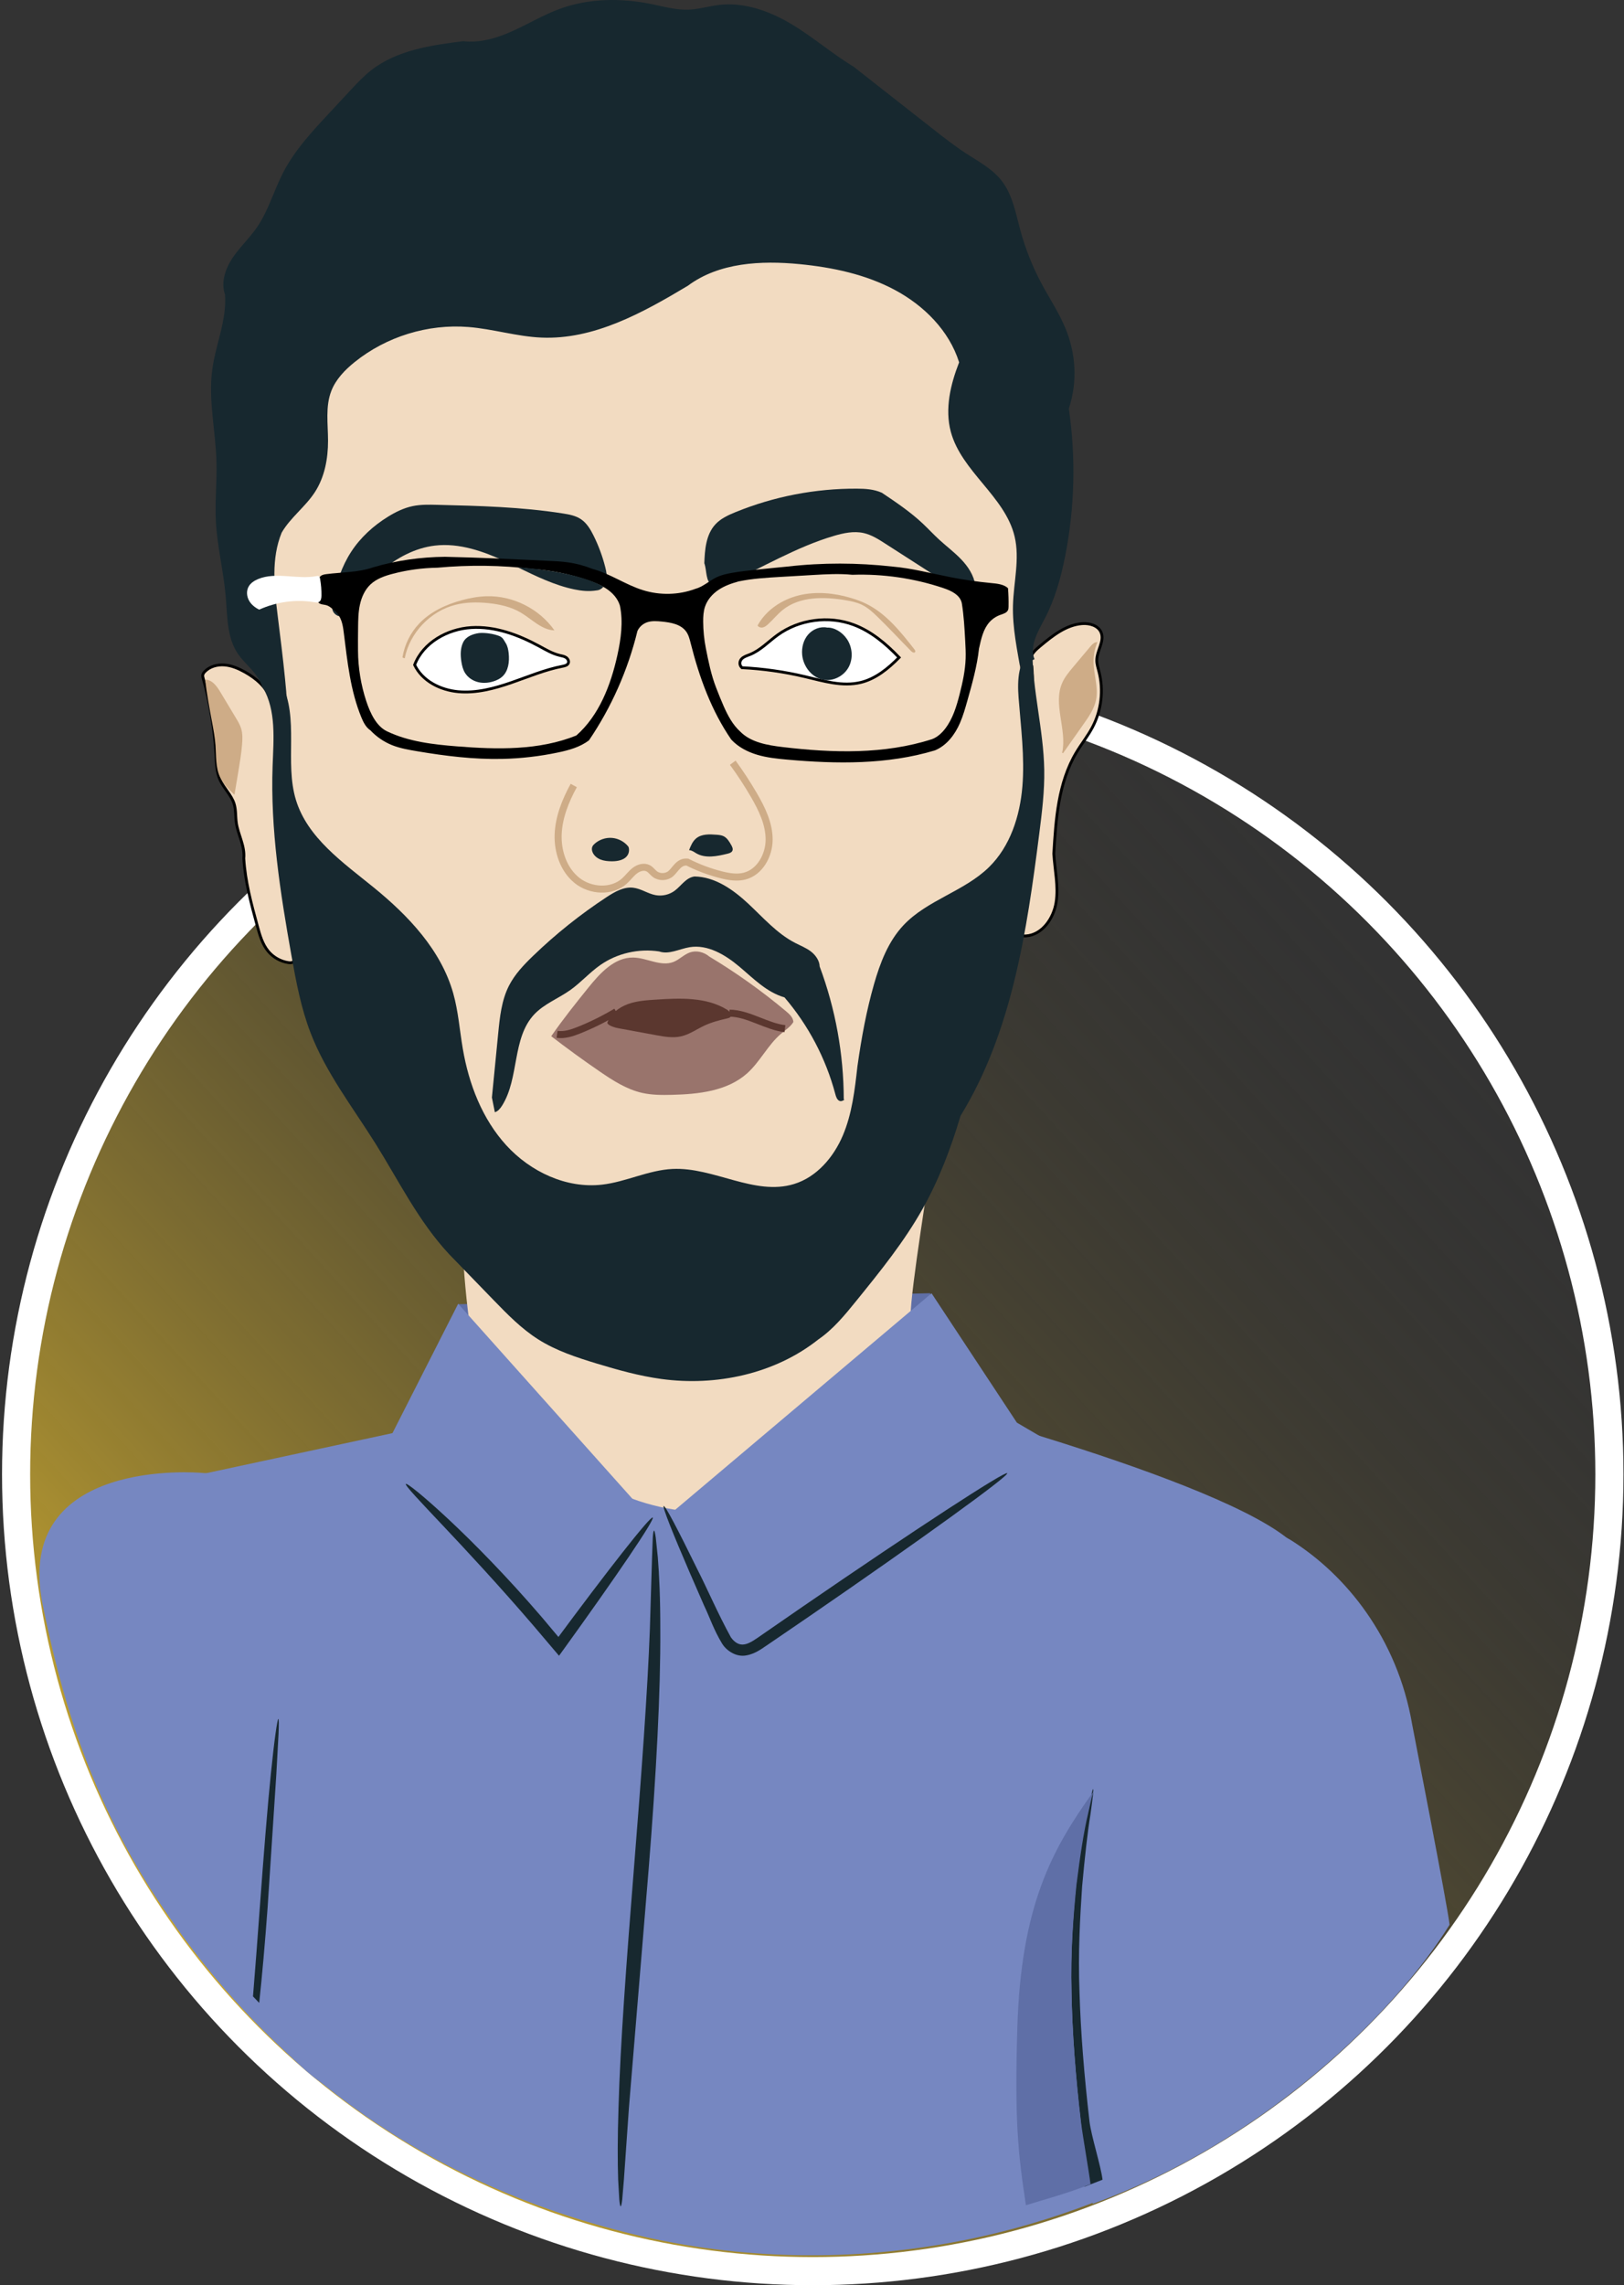<svg width="231" height="325" viewBox="0 0 231 325" fill="none" xmlns="http://www.w3.org/2000/svg">
<rect x="0" y="0" width="231" height="325" fill="#333333" stroke="none"/>
<circle cx="115.606" cy="209.684" r="113.317" fill="url(#paint0_linear_714_4482)" stroke="white" stroke-width="4"/>
<path d="M65.156 185.489L132.323 183.922L133.036 199.734L75.555 216.473L65.156 185.489Z" fill="#5F6FA7"/>
<path fill-rule="evenodd" clip-rule="evenodd" d="M65.732 172.525C65.615 179.268 66.608 189.959 68.496 197.563C67.672 200.434 71.58 205.086 70.757 207.957C69.841 217.728 78.259 212.601 83.747 229.593C88.377 226.899 92.8 224.179 95.127 221.197C90.084 214.282 99.346 216.497 105.145 212.299C113.686 208.025 121.573 197.369 129.524 187.175C129.524 183.352 132.233 167.276 132.686 163.266C113.552 166.602 84.866 169.189 65.732 172.525Z" fill="#F2DBC1"/>
<path d="M54.323 206.773L29.89 232.077L12.951 250.521L19.86 263.342C82.481 309.209 99.654 336.578 188.597 267.758L190.23 229.02L144.644 202.329L132.507 183.931L93.368 216.977L65.172 185.42L54.323 206.773Z" fill="#7687C1"/>
<path d="M184.82 220.418C177.511 211.283 128.41 198.654 128.41 198.654C118.317 218.357 88.391 222.139 73.623 199.992L28.615 209.673L25.007 273.997C41.836 297.664 63.87 310.902 87.588 317.119C116.72 324.934 152.273 320.799 182.774 298.19L184.82 220.418Z" fill="#7687C1"/>
<path d="M183.585 219.018C191.463 223.955 198.753 232.959 200.864 245.222C201.008 246.06 205.931 271.16 206.188 273.74C198.55 286.083 180 304.526 155.427 313.43C156.903 295.74 158.758 260.864 162.117 250.209C169.011 228.334 177.371 215.126 183.585 219.018Z" fill="#7687C1"/>
<path d="M28.602 209.467C40.308 210.14 32.789 221.251 36.144 232.594C38.585 240.838 67.077 316.588 42.359 293.447C17.641 270.305 10.374 249.389 6.073 228.234C1.771 207.08 28.602 209.467 28.602 209.467Z" fill="#7687C1"/>
<path d="M154.612 258.084C155.099 255.724 155.407 254.431 155.492 254.448C155.576 254.466 155.427 255.795 155.088 258.174C154.698 260.544 154.314 264 153.924 268.269C153.638 272.55 153.33 277.655 153.55 283.326C153.713 288.997 154.221 295.219 154.974 301.737C155.225 303.798 156.586 308.004 156.827 309.998L154.262 310.995C153.988 308.784 154.024 304.185 153.743 301.883C152.99 295.342 152.512 289.068 152.411 283.351C152.253 277.628 152.651 272.481 153.051 268.18C153.558 263.89 154.076 260.434 154.612 258.084Z" fill="#17282F"/>
<path d="M39.191 246.556C39.38 245.204 39.521 244.46 39.597 244.466C39.676 244.471 39.678 245.226 39.62 246.585C39.535 248.139 39.429 250.06 39.306 252.335C38.973 257.399 38.542 263.998 38.064 271.296C37.704 276.245 37.294 280.879 36.869 284.852L35.987 283.926C36.295 280.151 36.624 275.83 36.96 271.236C37.501 263.837 38.03 257.133 38.527 252.288C38.775 249.867 38.998 247.907 39.191 246.556Z" fill="#17282F"/>
<path d="M152.416 283.269C152.509 288.989 152.992 295.267 153.763 301.81C154.032 303.965 154.855 308.557 155.119 310.633C151.7 311.987 148.21 312.913 145.93 313.625C144.779 306.11 144.317 301.495 144.705 288.405C145.222 270.965 149.69 262.974 155.415 254.955L155.553 254.64C155.396 255.148 155.127 256.292 154.759 257.98C154.197 260.333 153.651 263.792 153.113 268.086C152.688 272.391 152.263 277.542 152.416 283.269Z" fill="#5F6FA7"/>
<path d="M57.726 211.046C57.575 211.235 59.667 213.439 63.027 216.996C66.386 220.557 70.992 225.504 75.867 231.183C76.893 232.392 77.897 233.576 78.868 234.719L79.516 235.48L80.098 234.678C83.874 229.449 87.14 224.803 89.423 221.431C91.707 218.057 93.005 215.959 92.846 215.825C92.689 215.69 91.101 217.544 88.595 220.727C86.091 223.909 82.667 228.422 78.837 233.607L80.065 233.566C79.094 232.409 78.088 231.212 77.062 229.988C72.152 224.269 67.384 219.426 63.809 216.083C60.229 212.742 57.868 210.868 57.726 211.046Z" fill="#17282F"/>
<path d="M94.402 214.18C94.192 214.277 95.619 217.881 98.097 223.632C98.742 225.112 99.424 226.678 100.142 228.326C100.963 230.03 101.503 231.76 102.717 233.759C103.301 234.72 104.702 235.723 106.168 235.428C107.563 235.173 108.497 234.359 109.413 233.77C111.282 232.494 113.206 231.179 115.177 229.83C123.068 224.411 130.155 219.427 135.238 215.752C140.323 212.076 143.4 209.709 143.269 209.519C143.138 209.33 139.823 211.355 134.568 214.782C129.312 218.21 122.119 223.039 114.229 228.459C112.263 229.817 110.347 231.141 108.484 232.427C107.542 233.077 106.688 233.73 105.908 233.859C105.155 234.004 104.503 233.609 103.971 232.871C102.116 229.503 100.568 225.87 99.171 223.142C96.419 217.516 94.613 214.085 94.402 214.18Z" fill="#17282F"/>
<path d="M88.287 313.777C88.358 313.777 88.433 313.442 88.51 312.801C88.569 312.108 88.647 311.175 88.744 310.002C88.919 307.513 89.163 304.01 89.464 299.707C90.186 290.964 91.177 278.981 92.271 265.743C93.341 252.474 93.977 240.459 93.922 231.762C93.931 227.413 93.766 223.893 93.567 221.462C93.445 220.289 93.347 219.356 93.276 218.662C93.184 218.023 93.103 217.687 93.03 217.687C92.956 217.687 92.897 218.024 92.851 218.664C92.826 219.357 92.792 220.29 92.749 221.464C92.674 223.953 92.568 227.455 92.436 231.759C92.112 240.453 91.24 252.462 90.17 265.73C89.102 278.993 88.22 291.003 87.978 299.701C87.833 304.049 87.843 307.568 87.927 310.001C87.994 311.174 88.047 312.107 88.087 312.801C88.146 313.442 88.213 313.777 88.287 313.777Z" fill="#17282F"/>
<path d="M146.769 94.743C146.444 94.276 146.513 93.621 146.788 93.123C147.062 92.626 147.509 92.249 147.947 91.884C149.709 90.412 151.632 88.873 153.922 88.695C154.979 88.613 156.212 88.963 156.619 89.94C157.141 91.192 156.021 92.529 156.005 93.885C155.999 94.442 156.181 94.981 156.32 95.52C157.002 98.147 156.668 101.025 155.398 103.424C154.741 104.667 153.852 105.773 153.125 106.979C150.524 111.297 150.176 116.559 149.895 121.417C150.032 123.727 150.577 126.048 150.221 128.334C149.864 130.622 148.234 132.958 145.924 133.108C145.704 133.122 145.469 133.112 145.291 132.983C145.067 132.823 144.994 132.53 144.94 132.26C143.869 126.988 143.628 121.548 144.228 116.2C145.039 108.972 147.378 101.818 146.769 94.743Z" fill="#F2DBC1" stroke="black" stroke-width="0.4" stroke-miterlimit="10"/>
<path d="M151.097 106.995C151.779 103.732 149.747 100.16 151.093 97.112C151.459 96.281 152.051 95.572 152.635 94.876C153.45 93.905 154.265 92.934 155.081 91.963C155.349 91.644 155.683 91.295 156.097 91.326C155.732 92.191 155.542 93.129 155.544 94.069C155.548 95.889 156.258 97.708 155.912 99.494C155.662 100.789 154.882 101.911 154.122 102.988C153.153 104.365 152.182 105.739 151.214 107.116C151.031 107.077 150.951 106.808 151.097 106.995Z" fill="#CEAC87"/>
<path d="M38.428 99.32C37.838 97.649 36.374 96.434 34.825 95.572C33.93 95.075 32.968 94.657 31.946 94.573C30.926 94.489 29.838 94.778 29.129 95.517C28.994 95.658 28.871 95.822 28.843 96.015C28.818 96.176 28.865 96.338 28.908 96.496C29.912 100.054 30.52 103.722 30.719 107.415C30.782 108.595 30.811 109.811 31.292 110.891C31.835 112.109 32.916 113.058 33.306 114.334C33.57 115.196 33.488 116.124 33.615 117.017C33.857 118.711 34.85 120.29 34.678 122.082C34.87 125.359 35.741 128.552 36.607 131.719C36.952 132.98 37.318 134.283 38.154 135.289C38.871 136.151 39.911 136.737 41.019 136.903C41.214 136.931 41.421 136.946 41.601 136.866C42.107 136.64 42.051 135.917 41.916 135.381C40.27 128.767 39.555 121.922 39.745 115.085C39.44 112.402 39.692 109.692 39.723 106.995C39.753 104.295 39.248 101.645 38.428 99.32Z" fill="#F2DBC1" stroke="black" stroke-width="0.4" stroke-miterlimit="10"/>
<path d="M29.18 96.669C30.146 96.634 30.828 97.568 31.326 98.398C32.072 99.637 32.817 100.878 33.561 102.117C33.847 102.594 34.136 103.078 34.3 103.61C34.521 104.331 34.497 105.103 34.435 105.857C34.329 107.164 34.112 108.46 33.897 109.753C33.714 110.849 33.532 111.944 33.35 113.038C32.559 112.282 31.752 111.5 31.291 110.509C30.654 109.134 30.765 107.551 30.656 106.039C30.577 104.919 30.37 103.813 30.163 102.709C29.782 100.663 29.399 98.617 29.18 96.669Z" fill="#CEAC87"/>
<path d="M147.148 93.758C146.403 91.85 147.648 89.814 148.598 87.999C150.036 85.256 150.882 82.242 151.488 79.206C152.873 72.275 153.057 65.104 152.031 58.112C153.32 54.216 153.008 50.21 151.542 46.671C150.62 44.448 149.272 42.433 148.138 40.311C146.853 37.908 145.844 35.362 145.131 32.733C144.465 30.281 144.015 27.659 142.442 25.664C141.137 24.009 139.216 22.991 137.448 21.842C135.795 20.769 134.243 19.55 132.692 18.334C128.942 15.391 125.192 12.449 121.441 9.506C118.3 7.593 115.584 5.213 112.499 3.384C109.415 1.555 105.84 0.283 102.279 0.701C100.843 0.869 99.44 1.309 97.996 1.371C96.179 1.449 94.399 0.932 92.619 0.572C88.306 -0.303 83.734 -0.251 79.605 1.266C77.311 2.108 75.2 3.38 72.973 4.388C70.747 5.395 68.309 6.149 65.882 5.858C61.311 6.426 56.457 7.132 52.803 9.988C51.719 10.835 50.777 11.845 49.839 12.853C48.815 13.953 47.791 15.053 46.767 16.155C44.358 18.744 41.916 21.373 40.29 24.511C38.955 27.086 38.189 29.959 36.54 32.346C35.489 33.865 34.113 35.137 33.085 36.671C32.056 38.205 31.393 40.159 32.007 41.902C32.274 45.517 30.684 48.954 30.199 52.518C29.603 56.883 30.674 61.288 30.793 65.694C30.869 68.469 30.565 71.247 30.699 74.02C30.875 77.678 31.809 81.26 32.114 84.908C32.347 87.683 32.272 90.67 33.834 92.976C34.93 94.592 36.761 95.737 37.341 97.83C42.895 99.407 48.804 98.469 54.541 97.818C62.785 96.884 71.101 96.571 79.392 96.886C90.831 97.32 102.207 98.942 113.65 99.262C125.093 99.581 136.811 98.516 147.148 93.758Z" fill="#17282F"/>
<path d="M112.199 184.55C115.038 182.52 117.824 180.386 120.226 177.856C123.538 174.366 126.049 170.202 128.372 165.987C137.298 149.79 143.909 132.055 145.417 113.621C145.64 110.891 145.751 108.146 145.579 105.414C146.865 98.913 143.917 92.498 144.087 86.087C144.176 82.81 145.077 79.488 144.319 76.299C142.963 70.593 136.767 67.072 135.245 61.407C134.371 58.148 135.2 54.672 136.427 51.53C135.006 47.022 131.438 43.461 127.286 41.238C123.134 39.016 118.428 38.023 113.742 37.566C108.244 37.031 102.276 37.334 97.846 40.636C91.404 44.491 84.467 48.337 77.001 48.011C73.505 47.858 70.109 46.783 66.621 46.506C60.865 46.047 54.961 47.866 50.461 51.483C49.064 52.606 47.767 53.943 47.122 55.612C46.266 57.827 46.657 60.294 46.661 62.668C46.667 65.227 46.176 67.854 44.783 70.001C43.431 72.084 41.311 73.602 40.066 75.75C38.557 79.433 39.001 83.554 39.486 87.462C40.236 93.518 41.017 99.585 41.131 105.686C41.197 109.107 41.051 112.529 41.098 115.952C41.252 127.098 43.587 138.517 50.143 148.082C55.741 159.644 63.825 169.995 73.685 178.231C75.367 179.636 77.103 180.982 78.955 182.156C86.156 186.723 95.074 188.507 103.48 187.063C106.7 186.512 110.124 186.035 112.199 184.55Z" fill="#F2DBC1"/>
<path d="M89.346 120.366C88.78 119.677 87.926 119.233 87.037 119.165C86.148 119.098 85.237 119.409 84.575 120.005C84.453 120.116 84.336 120.239 84.266 120.388C84.149 120.64 84.18 120.939 84.285 121.195C84.483 121.687 84.93 122.047 85.421 122.242C85.913 122.436 86.451 122.483 86.982 122.492C87.877 122.504 88.924 122.311 89.329 121.513C89.555 121.07 89.481 120.531 89.346 120.366Z" fill="#17282F"/>
<path d="M98.016 120.903C98.255 120.294 98.513 119.657 99.015 119.24C99.789 118.592 100.91 118.637 101.917 118.715C102.253 118.742 102.599 118.771 102.905 118.914C103.419 119.158 103.73 119.682 104.009 120.178C104.15 120.428 104.295 120.727 104.179 120.991C104.064 121.249 103.755 121.347 103.478 121.415C101.991 121.781 100.322 122.123 99.007 121.339C98.716 121.165 98.423 120.929 98.016 120.903Z" fill="#17282F"/>
<path d="M81.61 111.713C80.436 113.863 79.49 116.205 79.394 118.654C79.298 121.102 80.16 123.683 82.071 125.215C83.984 126.747 87.007 126.935 88.828 125.294C89.34 124.834 89.741 124.256 90.286 123.834C90.831 123.412 91.601 123.168 92.207 123.494C92.574 123.691 92.816 124.057 93.143 124.311C93.795 124.813 94.8 124.782 95.421 124.242C96.093 123.658 96.55 122.499 97.762 122.603C99.298 123.383 100.922 123.992 102.594 124.414C103.679 124.688 104.828 124.881 105.914 124.6C108.091 124.037 109.404 121.643 109.402 119.394C109.4 117.145 108.372 115.031 107.241 113.085C106.317 111.496 105.312 109.956 104.228 108.473" stroke="#CEAC87" stroke-miterlimit="10"/>
<path d="M138.726 83.22C138.522 81.819 137.7 80.575 136.721 79.551C135.742 78.527 134.599 77.677 133.557 76.717C132.764 75.985 132.033 75.193 131.246 74.453C129.479 72.792 127.455 71.432 125.44 70.081C124.297 69.566 123.068 69.503 121.886 69.497C115.979 69.464 110.068 70.609 104.602 72.844C103.575 73.263 102.537 73.741 101.779 74.55C100.382 76.041 100.253 78.281 100.184 80.1C100.573 81.196 100.319 82.726 101.355 83.254C101.98 83.572 102.729 83.295 103.369 83.009C108.442 80.725 113.261 77.796 118.597 76.219C119.975 75.811 121.44 75.494 122.845 75.809C123.963 76.059 124.954 76.69 125.917 77.311C129.397 79.547 132.877 81.784 136.357 84.018C136.842 84.33 137.385 84.655 137.956 84.567C138.526 84.475 138.806 83.775 138.726 83.22Z" fill="#17282F"/>
<path d="M48.615 87.649C50.294 85.337 52.06 83.055 54.233 81.199C56.406 79.344 59.036 77.924 61.875 77.593C65.357 77.185 68.814 78.426 71.995 79.901C75.176 81.376 78.287 83.121 81.72 83.829C82.721 84.036 83.745 84.151 84.898 83.966C85.568 83.913 86.088 83.299 86.24 82.645C86.394 81.992 86.256 81.308 86.09 80.656C85.699 79.116 85.144 77.617 84.44 76.192C83.995 75.292 83.461 74.391 82.625 73.834C81.873 73.332 80.954 73.162 80.061 73.023C74.158 72.093 68.165 71.944 62.192 71.796C61.025 71.767 59.845 71.739 58.7 71.978C57.455 72.239 56.291 72.806 55.208 73.474C53.127 74.754 51.275 76.437 49.944 78.486C48.613 80.538 47.834 82.906 47.341 85.3C47.234 85.82 47.142 86.377 47.335 86.873C47.527 87.368 48.123 87.747 48.615 87.649Z" fill="#17282F"/>
<path d="M112.853 145.346C112.82 144.721 112.306 144.242 111.827 143.838C108.388 140.954 104.723 138.341 100.877 136.031C100.097 135.375 99.029 135.14 98.132 135.455C97.282 135.752 96.637 136.475 95.799 136.805C93.987 137.518 92.023 136.215 90.075 136.182C87.402 136.137 85.337 138.413 83.662 140.494C81.9 142.681 80.141 144.869 78.406 147.371C80.655 149.102 82.951 150.773 85.292 152.377C87.166 153.663 89.124 154.931 91.341 155.431C92.727 155.744 94.163 155.742 95.584 155.708C99.37 155.615 103.445 155.175 106.268 152.654C108.117 151.001 109.211 148.623 111.099 147.015C111.732 146.476 112.445 146.03 112.853 145.346Z" fill="#99746C"/>
<path d="M86.408 145.385C86.891 144.14 88.059 143.259 89.312 142.802C90.568 142.346 91.922 142.254 93.255 142.168C96.735 141.94 100.473 141.772 103.435 143.612C103.795 143.835 104.174 144.298 103.902 144.623C103.793 144.752 103.617 144.797 103.451 144.834C102.341 145.088 101.229 145.377 100.196 145.858C99.086 146.379 98.062 147.124 96.864 147.392C95.705 147.653 94.496 147.438 93.327 147.222C91.531 146.893 89.732 146.563 87.936 146.231C87.24 146.104 86.269 145.742 86.408 145.385Z" fill="#5B372F"/>
<path d="M79.238 147.107C80.32 147.26 81.401 146.892 82.415 146.484C84.222 145.755 85.973 144.884 87.644 143.883" stroke="#5B372F" stroke-miterlimit="10"/>
<path d="M103.77 144.09C106.465 144.123 108.973 145.981 111.65 146.296" stroke="#5B372F" stroke-miterlimit="10"/>
<path d="M120.018 156.348C120.006 149.911 118.839 143.477 116.588 137.447C116.571 136.638 116.022 135.84 115.34 135.317C114.658 134.795 113.841 134.484 113.079 134.088C110.492 132.749 108.54 130.481 106.408 128.497C104.276 126.512 101.699 124.697 98.787 124.652C97.55 124.824 96.89 126.002 95.956 126.688C95.194 127.247 94.197 127.477 93.267 127.309C92.155 127.108 91.182 126.377 90.059 126.25C88.708 126.096 87.43 126.84 86.291 127.585C82.551 130.037 79.042 132.841 75.825 135.946C74.518 137.206 73.242 138.541 72.412 140.157C71.339 142.248 71.091 144.653 70.862 146.992C70.565 150.017 70.268 153.044 69.969 156.088C70.108 156.786 70.247 157.483 70.389 158.181C70.845 158.044 71.167 157.638 71.421 157.235C73.887 153.313 72.812 147.658 75.98 144.276C77.395 142.767 79.417 142.011 81.105 140.815C82.624 139.737 83.868 138.308 85.394 137.241C87.786 135.567 90.842 134.873 93.752 135.311C95.153 135.801 96.632 134.949 98.097 134.709C100.669 134.287 103.156 135.786 105.155 137.464C107.152 139.141 109.032 141.112 111.586 141.847C114.982 145.808 117.472 150.543 118.812 155.586C118.914 155.967 119.045 156.399 119.404 156.567C119.76 156.731 120.289 156.301 120.018 156.348Z" fill="#17282F"/>
<path d="M37.409 97.802C39.299 101.077 38.914 105.12 38.777 108.899C38.447 117.946 39.866 126.96 41.45 135.872C42.113 139.604 42.814 143.356 44.176 146.893C46.378 152.608 50.208 157.517 53.454 162.711C56.756 167.994 59.523 173.677 63.863 178.351C65.962 180.516 68.062 182.681 70.161 184.848C72.142 186.89 74.147 188.955 76.549 190.479C79.097 192.097 82.002 193.049 84.892 193.926C87.9 194.839 90.942 195.687 94.057 196.115C101.865 197.188 110.232 195.392 116.403 190.495C118.527 189.037 120.182 187.007 121.804 185.004C125.206 180.805 128.627 176.58 131.267 171.863C133.569 167.748 135.249 163.318 136.631 158.689C143.951 146.76 146.057 132.449 147.826 118.567C148.211 115.548 148.588 112.516 148.535 109.475C148.439 103.779 146.841 98.159 146.847 92.387C144.803 93.792 144.695 96.725 144.883 99.197C145.205 103.416 145.774 107.646 145.424 111.861C145.074 116.078 143.691 120.377 140.666 123.335C137.151 126.772 131.879 128.003 128.512 131.585C126.347 133.887 125.186 136.945 124.317 139.985C123.248 143.723 122.539 147.565 121.962 151.651C121.587 154.996 121.198 158.396 119.883 161.493C118.568 164.589 116.168 167.4 112.95 168.389C107.332 170.118 101.517 165.96 95.645 166.248C92.222 166.416 89.035 168.09 85.631 168.481C80.574 169.061 75.46 166.652 72.025 162.894C68.59 159.137 66.689 154.181 65.831 149.165C65.379 146.524 65.192 143.827 64.463 141.25C62.726 135.114 58.093 130.229 53.147 126.206C48.772 122.649 43.737 119.159 42.093 113.766C40.45 108.379 42.603 102.144 40.024 97.138C39.694 96.499 39.133 95.815 38.42 95.91C37.333 96.055 37.3 97.614 37.409 97.802Z" fill="#17282F"/>
<path d="M71.459 107.93C74.115 107.87 76.766 107.565 79.367 107.018C80.924 106.691 82.509 106.256 83.775 105.292C86.972 100.587 89.319 95.282 90.671 89.734C90.976 89.072 91.564 88.628 92.187 88.456C92.809 88.284 93.469 88.335 94.112 88.396C95.406 88.521 96.852 88.769 97.606 89.828C97.956 90.319 98.104 90.922 98.251 91.507C99.466 96.329 101.195 101.085 104.015 105.181C105.004 106.246 106.329 106.934 107.71 107.344C109.09 107.754 110.532 107.905 111.964 108.032C118.999 108.659 126.219 108.759 132.985 106.719C134.672 106.019 135.831 104.47 136.544 102.83C136.989 101.81 137.292 100.734 137.595 99.663C138.285 97.22 138.978 94.764 139.254 92.241C139.565 90.835 139.86 89.465 140.747 88.476C141.157 88.021 141.679 87.669 142.255 87.46C142.689 87.302 143.213 87.175 143.387 86.747C143.449 86.598 143.455 86.432 143.457 86.27C143.475 85.398 143.449 84.523 143.379 83.653C142.787 83.091 141.818 82.999 140.917 82.915C139.023 82.735 137.136 82.463 135.268 82.1C132.487 81.559 129.734 80.814 126.91 80.574C122.004 80.027 116.988 80.003 112.042 80.574C110.719 80.697 109.295 80.844 107.872 80.992C106.6 81.123 105.328 81.256 104.068 81.481C103.329 81.615 102.587 81.783 101.911 82.108C100.877 82.604 100.009 83.456 98.899 83.749C96.527 84.632 93.866 84.685 91.449 83.931C88.961 83.157 86.771 81.572 84.252 80.902C83.197 80.478 82.015 80.154 80.811 79.982C79.912 79.853 79.002 79.81 78.095 79.767C73.159 79.53 68.223 79.294 63.283 79.188C59.856 79.224 56.401 79.698 53.097 80.681C50.975 81.422 48.665 81.367 46.428 81.653C46.125 81.692 45.801 81.748 45.578 81.957C45.33 82.188 45.267 82.553 45.232 82.889C45.134 83.82 45.142 84.763 45.259 85.65C45.521 86.006 46.057 85.953 46.477 86.088C46.768 86.182 47.014 86.375 47.251 86.563C47.628 86.86 48.015 87.169 48.239 87.622C48.685 88.343 48.804 89.211 48.908 90.053C49.416 94.123 49.846 98.268 51.415 102.058C51.698 102.738 52.048 103.442 52.696 103.876C53.552 104.788 54.608 105.509 55.768 105.974C56.904 106.428 58.123 106.635 59.332 106.84C63.334 107.516 67.383 108.02 71.459 107.93Z" fill="black"/>
<path d="M36.87 86.7C36.272 86.413 35.729 85.977 35.411 85.393C35.094 84.809 35.03 84.072 35.334 83.482C35.612 82.939 36.157 82.581 36.72 82.35C39.301 81.289 42.279 82.458 45.019 81.934C45.122 81.913 45.23 81.893 45.325 81.938C45.46 82.001 45.503 82.167 45.529 82.315C45.673 83.109 45.738 83.921 45.724 84.728C45.718 85.049 45.673 85.422 45.398 85.592C45.185 85.723 44.915 85.68 44.669 85.639C42.058 85.205 39.311 85.604 36.87 86.7Z" fill="white"/>
<path d="M100.401 92.197C100.155 90.952 100.028 89.684 100.02 88.416C100.016 87.691 100.053 86.954 100.286 86.268C100.62 85.285 101.341 84.466 102.205 83.888C103.068 83.312 104.065 82.964 105.058 82.69C107.027 82.28 109.042 82.163 111.051 82.045C112.581 81.954 114.111 81.866 115.639 81.776C117.505 81.668 119.373 81.559 121.241 81.746C125.624 81.598 130.032 82.243 134.19 83.638C135.306 84.013 136.549 84.601 136.807 85.764C137.096 87.544 137.194 89.348 137.293 91.149C137.338 91.982 137.383 92.818 137.354 93.654C137.295 95.368 136.926 97.056 136.502 98.719C136.062 100.441 135.54 102.191 134.464 103.604C133.979 104.243 133.364 104.816 132.592 105.119C125.778 107.311 118.425 107.092 111.318 106.244C109.147 105.984 106.812 105.586 105.302 104.056C104.227 103.086 103.528 101.771 102.941 100.445C102.562 99.587 102.22 98.715 101.878 97.842C101.159 96.011 100.776 94.092 100.401 92.197Z" fill="#F2DBC1"/>
<path d="M127.889 93.508C126.038 91.574 123.934 89.792 121.427 88.852C117.882 87.523 113.689 88.084 110.619 90.3C109.306 91.249 108.165 92.488 106.662 93.092C106.258 93.254 105.82 93.377 105.511 93.682C105.202 93.987 105.099 94.558 105.531 94.958C108.552 95.109 111.561 95.537 114.506 96.236C117.128 96.859 119.848 97.696 122.466 97.049C124.561 96.527 126.314 95.105 127.889 93.508Z" fill="white" stroke="black" stroke-width="0.4" stroke-miterlimit="10"/>
<path d="M117.653 89.257C116.663 89.054 115.598 89.49 114.941 90.258C114.283 91.026 114.013 92.081 114.097 93.089C114.238 94.805 115.533 96.456 117.237 96.692C118.611 96.882 120.049 96.108 120.711 94.887C121.372 93.666 121.259 92.087 120.497 90.928C119.826 89.906 118.675 89.212 117.653 89.257Z" fill="#17282F"/>
<path d="M107.762 88.952C108.962 86.762 111.219 85.263 113.644 84.671C116.069 84.079 118.644 84.329 121.036 85.04C121.786 85.263 122.523 85.529 123.223 85.875C126.06 87.276 128.106 89.849 130.056 92.339C130.146 92.454 130.239 92.61 130.163 92.733C130.05 92.915 129.769 92.772 129.618 92.62C128.014 91 126.466 89.322 124.831 87.735C124.149 87.071 123.439 86.414 122.58 86.002C121.857 85.654 121.059 85.492 120.266 85.361C117.202 84.849 113.757 84.8 111.336 86.746C110.574 87.358 109.959 88.136 109.234 88.794C109.009 88.997 108.759 89.195 108.46 89.245C108.161 89.294 107.811 89.13 107.762 88.952Z" fill="#CEAC87"/>
<path d="M55.041 104.004C58.128 105.485 61.61 105.879 65.02 106.149C70.728 106.602 76.658 106.741 81.973 104.605C85.201 101.774 86.878 97.448 87.818 93.18C88.328 90.865 88.66 88.453 88.177 86.132C87.874 85.132 87.175 84.362 86.36 83.799C85.545 83.236 84.615 82.865 83.679 82.541C81.139 81.667 78.485 81.12 75.806 80.921C71.337 80.379 66.755 80.323 62.218 80.737C60.035 80.772 57.952 81.063 55.928 81.587C54.761 81.89 53.571 82.292 52.694 83.121C51.893 83.879 51.426 84.934 51.193 86.011C50.959 87.088 50.947 88.199 50.935 89.3C50.922 90.4 50.91 91.5 50.924 92.567C50.941 94.992 51.34 97.415 52.098 99.718C52.667 101.444 53.546 103.288 55.041 104.004Z" fill="#F2DBC1"/>
<path d="M58.977 94.56C60.193 91.39 63.634 89.462 67.024 89.254C70.414 89.044 73.736 90.286 76.718 91.906C77.65 92.412 78.578 92.965 79.61 93.209C79.921 93.282 80.247 93.329 80.513 93.505C80.779 93.682 80.964 94.034 80.831 94.325C80.698 94.612 80.337 94.698 80.026 94.757C77.511 95.24 75.135 96.252 72.714 97.09C70.293 97.927 67.749 98.603 65.199 98.374C62.651 98.147 60.074 96.865 58.977 94.56Z" fill="white" stroke="black" stroke-width="0.4" stroke-miterlimit="10"/>
<path d="M68.121 90.036C67.23 90.172 66.288 90.513 65.88 91.349C65.473 92.184 65.483 93.163 65.622 94.081C65.708 94.642 65.841 95.205 66.136 95.689C66.556 96.375 67.281 96.848 68.066 97.026C68.85 97.204 69.682 97.106 70.433 96.819C70.792 96.682 71.138 96.502 71.425 96.246C72.326 95.447 72.484 94.095 72.355 92.897C72.301 92.416 72.209 91.926 71.963 91.506C71.423 90.583 71.394 90.537 70.364 90.244C69.905 90.119 68.94 89.959 68.121 90.036Z" fill="#17282F"/>
<path d="M57.251 93.474C57.539 91.692 58.373 90.004 59.612 88.694C61.214 87 63.416 85.982 65.662 85.367C66.834 85.048 68.038 84.825 69.253 84.796C72.991 84.708 76.719 86.592 78.865 89.652C77.036 89.595 75.657 88.055 74.08 87.123C72.669 86.289 71.022 85.929 69.392 85.769C67.86 85.619 66.295 85.636 64.802 86.01C61.222 86.908 58.287 89.992 57.57 93.611C57.361 93.613 57.166 93.423 57.251 93.474Z" fill="#CEAC87"/>
<path d="M84.894 83.965C83.741 84.149 82.717 84.034 81.716 83.828C78.875 83.241 76.255 81.945 73.633 80.68C78.761 81.055 83.249 81.981 85.833 83.448C85.591 83.733 85.266 83.935 84.894 83.965Z" fill="#17282F"/>
<defs>
<linearGradient id="paint0_linear_714_4482" x1="19.049" y1="287.757" x2="197.633" y2="124.07" gradientUnits="userSpaceOnUse">
<stop stop-color="#D9B430"/>
<stop offset="1" stop-color="#303030" stop-opacity="0"/>
</linearGradient>
</defs>
</svg>
